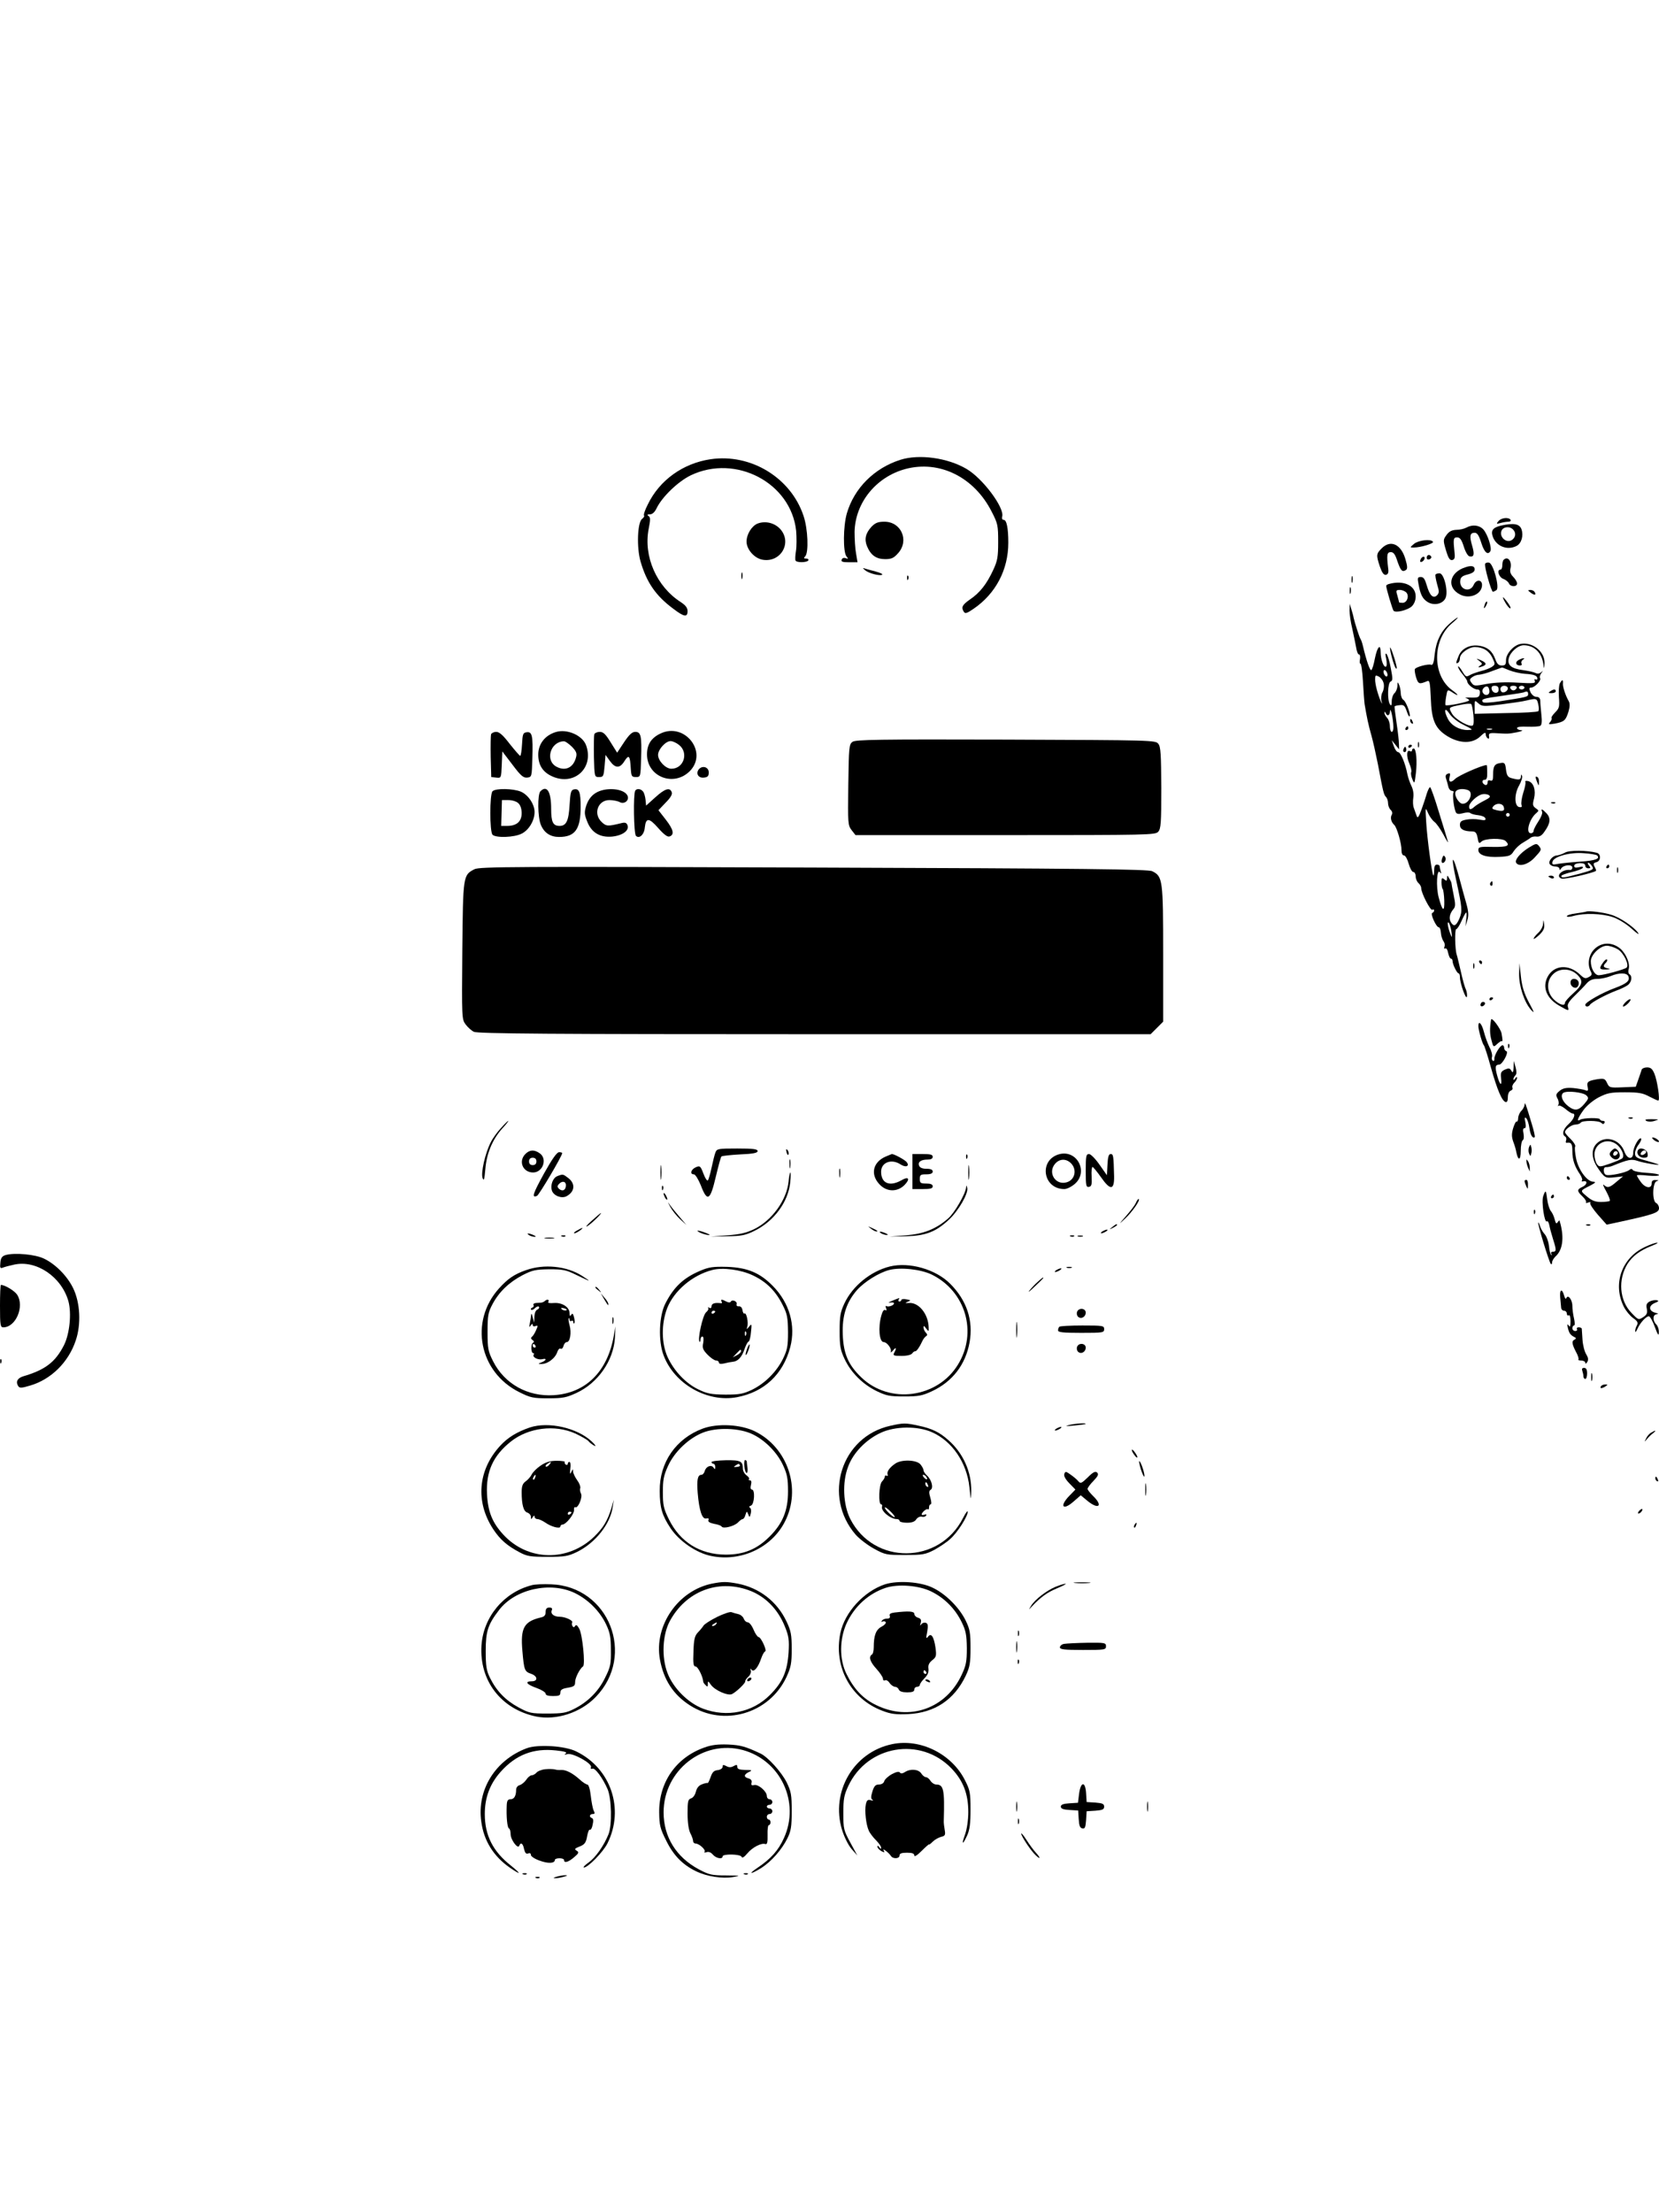 <?xml version="1.0" standalone="no"?>
<!DOCTYPE svg PUBLIC "-//W3C//DTD SVG 20010904//EN"
 "http://www.w3.org/TR/2001/REC-SVG-20010904/DTD/svg10.dtd">
<svg version="1.0" xmlns="http://www.w3.org/2000/svg"
 width="900pt" height="1200pt" viewBox="0 0 900 1200"
 preserveAspectRatio="xMidYMid meet">

<g transform="translate(0,1200) scale(0.1,-0.1)"
fill="#000000" stroke="none">
<path d="M3855 9509 c-149 -22 -277 -113 -341 -246 -15 -29 -24 -56 -20 -60 3
-3 -2 -11 -11 -18 -25 -19 -30 -155 -8 -231 33 -113 82 -185 176 -255 60 -46
79 -49 79 -14 0 18 -11 32 -37 49 -131 84 -203 248 -174 397 10 51 10 63 -1
70 -9 6 -7 9 8 9 13 0 26 12 36 33 30 62 116 145 186 179 244 116 543 -41 571
-301 3 -36 3 -86 -1 -110 -4 -24 -5 -48 -2 -52 7 -12 61 -11 69 1 3 6 -2 10
-11 10 -14 0 -15 3 -6 12 20 20 15 150 -9 220 -69 207 -286 339 -504 307z"/>
<path d="M4885 9506 c-142 -45 -251 -154 -291 -291 -20 -70 -21 -209 -2 -233
11 -13 10 -15 -4 -10 -10 4 -19 1 -22 -8 -4 -11 5 -14 40 -14 l46 0 -8 48 c-5
26 -8 79 -8 118 4 158 117 297 276 340 185 49 373 -44 468 -232 33 -64 35 -74
35 -164 0 -82 -4 -103 -27 -152 -35 -76 -72 -123 -125 -159 -43 -30 -50 -43
-34 -68 7 -11 17 -8 53 17 120 82 188 212 188 358 0 79 -9 124 -25 124 -8 0
-11 8 -8 19 12 48 -106 206 -193 257 -103 61 -258 82 -359 50z"/>
<path d="M8129 9173 c-13 -15 -11 -16 11 -10 14 4 33 7 43 7 10 0 15 5 12 10
-10 16 -51 12 -66 -7z"/>
<path d="M4110 9160 c-32 -13 -60 -58 -60 -98 0 -42 42 -90 86 -98 99 -18 163
92 97 166 -31 34 -81 46 -123 30z"/>
<path d="M4728 9143 c-33 -36 -40 -69 -24 -107 20 -48 50 -69 98 -69 34 0 47
6 70 32 62 69 17 171 -74 171 -35 0 -49 -6 -70 -27z"/>
<path d="M8143 9149 c-45 -11 -57 -27 -44 -62 20 -52 80 -74 129 -48 26 14 38
55 26 90 -11 30 -42 35 -111 20z m65 -21 c19 -19 14 -46 -9 -59 -29 -15 -65
18 -54 50 7 23 43 29 63 9z"/>
<path d="M7955 9138 c-11 -6 -35 -12 -54 -12 -24 -1 -39 -8 -53 -27 -19 -26
-20 -29 -4 -83 13 -44 21 -56 34 -54 13 3 16 12 13 38 -8 77 -7 85 14 85 15 0
24 -12 36 -50 9 -29 22 -51 31 -53 25 -5 28 11 14 59 -15 51 -12 69 14 69 14
0 23 -14 36 -55 16 -51 35 -68 49 -45 10 16 -15 93 -38 118 -22 24 -60 28 -92
10z"/>
<path d="M7671 9050 c-23 -20 -23 -20 -2 -20 38 0 111 22 105 31 -10 17 -78 9
-103 -11z"/>
<path d="M7495 9025 c-29 -29 -30 -36 -9 -99 12 -34 21 -46 33 -44 11 3 15 12
12 33 -9 75 -7 90 14 90 15 0 24 -12 36 -50 18 -51 26 -60 46 -47 9 6 9 20 -3
60 -24 81 -81 106 -129 57z"/>
<path d="M7740 8975 c0 -9 6 -12 15 -9 8 4 12 10 9 15 -8 14 -24 10 -24 -6z"/>
<path d="M7706 8964 c-4 -10 -1 -14 6 -12 15 5 23 28 10 28 -5 0 -13 -7 -16
-16z"/>
<path d="M8157 8963 c-4 -3 -7 -17 -7 -30 0 -12 -4 -23 -10 -23 -22 0 -9 -41
15 -50 14 -5 28 -17 31 -25 8 -19 44 -20 44 0 0 8 -9 24 -21 36 -14 14 -19 28
-15 44 10 40 -14 71 -37 48z"/>
<path d="M8057 8942 c-7 -10 33 -152 42 -152 3 0 12 4 19 9 19 12 -17 145 -40
149 -9 2 -19 -1 -21 -6z"/>
<path d="M7950 8923 c-88 -28 -104 -110 -29 -148 52 -27 119 2 119 52 0 30
-32 31 -45 1 -20 -46 -80 -26 -73 24 2 17 12 25 41 32 26 7 37 15 37 28 0 18
-18 22 -50 11z"/>
<path d="M4694 8906 c21 -17 83 -32 92 -23 4 3 -13 11 -36 17 -23 6 -49 13
-58 16 -14 5 -13 3 2 -10z"/>
<path d="M4022 8875 c0 -16 2 -22 5 -12 2 9 2 23 0 30 -3 6 -5 -1 -5 -18z"/>
<path d="M7788 8884 c-3 -3 1 -26 8 -52 12 -40 12 -48 0 -61 -21 -20 -40 -2
-56 54 -10 34 -17 45 -32 45 -18 0 -19 -5 -13 -36 10 -58 22 -82 49 -99 34
-22 83 -12 98 21 16 34 -8 134 -32 134 -9 0 -19 -2 -22 -6z"/>
<path d="M4921 8864 c0 -11 3 -14 6 -6 3 7 2 16 -1 19 -3 4 -6 -2 -5 -13z"/>
<path d="M7332 8855 c0 -16 2 -22 5 -12 2 9 2 23 0 30 -3 6 -5 -1 -5 -18z"/>
<path d="M7538 8833 c-10 -2 -18 -7 -18 -11 0 -14 34 -128 40 -135 12 -13 76
3 99 24 13 13 21 32 21 54 0 58 -64 89 -142 68z m92 -48 c16 -19 3 -55 -21
-55 -10 0 -19 1 -19 3 0 1 -4 17 -9 35 -9 29 -8 32 13 32 13 0 29 -7 36 -15z"/>
<path d="M7322 8795 c0 -16 2 -22 5 -12 2 9 2 23 0 30 -3 6 -5 -1 -5 -18z"/>
<path d="M8304 8785 c21 -16 32 -13 21 4 -3 6 -14 11 -23 11 -15 -1 -15 -2 2
-15z"/>
<path d="M8167 8730 c9 -16 21 -30 26 -30 5 0 -1 14 -13 30 -12 17 -24 30 -26
30 -3 0 3 -13 13 -30z"/>
<path d="M8056 8725 c-9 -26 -7 -32 5 -12 6 10 9 21 6 23 -2 3 -7 -2 -11 -11z"/>
<path d="M7321 8690 c0 -19 6 -64 15 -100 8 -36 17 -82 21 -102 3 -21 10 -38
15 -38 6 0 8 -11 6 -25 -3 -14 -2 -25 2 -25 5 0 11 -44 14 -97 3 -54 7 -109 9
-123 12 -71 20 -111 37 -170 10 -36 25 -105 35 -155 29 -154 32 -166 44 -178
6 -6 11 -21 11 -33 0 -13 6 -29 14 -37 9 -8 11 -19 6 -27 -9 -15 -3 -40 14
-55 14 -13 40 -102 39 -137 0 -17 5 -28 13 -28 8 0 19 -20 26 -45 7 -25 18
-45 25 -45 7 0 13 -11 13 -24 0 -13 7 -29 15 -36 8 -7 15 -19 15 -28 0 -26 50
-123 60 -117 6 4 10 2 10 -4 0 -5 -4 -11 -10 -13 -12 -4 21 -77 35 -78 6 0 11
-14 12 -31 1 -17 8 -37 14 -45 6 -8 9 -21 5 -29 -3 -9 -2 -13 4 -10 6 4 13 -7
16 -24 4 -17 10 -31 15 -31 5 0 9 -6 9 -13 0 -18 24 -67 33 -67 4 0 7 -9 7
-21 0 -33 34 -127 38 -105 2 10 -1 28 -6 40 -6 11 -18 55 -27 96 -10 41 -19
82 -22 90 -10 27 -12 140 -3 140 5 0 18 20 29 45 11 25 22 45 25 45 3 0 3 -17
0 -37 l-4 -38 10 33 c8 24 7 46 -5 90 -9 31 -25 89 -35 127 -40 151 -53 147
-19 -6 31 -143 33 -161 16 -202 -18 -41 -31 -46 -47 -18 -11 21 -5 47 16 71
10 12 10 27 0 75 -7 33 -12 62 -12 65 0 3 -5 14 -12 25 -11 19 -11 19 -12 1 0
-15 -3 -16 -15 -6 -13 11 -15 8 -15 -17 0 -16 3 -33 7 -36 3 -4 7 -32 8 -62 2
-66 -10 -59 -30 16 -16 59 -10 162 7 137 7 -9 8 -8 4 5 -3 10 -6 23 -6 28 0 5
-7 9 -15 9 -10 0 -15 -10 -15 -32 0 -17 -2 -29 -4 -27 -8 8 -34 202 -39 289
-5 82 -5 84 10 50 8 -19 24 -40 34 -48 11 -7 33 -39 50 -70 16 -31 27 -48 24
-38 -3 10 -24 81 -48 157 -23 77 -45 139 -49 139 -4 0 -11 -15 -17 -32 -5 -18
-18 -58 -29 -88 -16 -44 -22 -51 -27 -35 -4 11 -11 30 -15 42 -5 12 -6 37 -3
56 3 21 -1 45 -10 63 -8 16 -18 45 -22 64 -11 59 -37 120 -50 120 -7 0 -18 15
-24 33 l-11 32 20 -25 20 -25 -1 30 c0 17 -6 68 -13 115 -7 47 -12 87 -10 89
2 2 15 5 28 6 21 3 27 -3 37 -32 6 -19 13 -32 16 -29 8 8 -19 80 -33 89 -8 4
-14 20 -15 35 0 15 -4 36 -9 47 -8 18 -9 17 -9 -6 -1 -15 -8 -32 -16 -39 -8
-7 -15 -27 -15 -44 0 -24 -3 -27 -10 -16 -15 24 -12 117 4 123 12 5 12 16 1
72 -6 36 -17 71 -23 77 -7 7 -8 0 -2 -26 4 -20 4 -39 -1 -42 -12 -7 -29 39
-29 77 0 50 -18 32 -31 -31 -6 -33 -15 -63 -20 -65 -7 -5 -27 53 -45 130 -4
17 -10 35 -14 40 -6 10 -30 84 -37 115 -1 8 -7 29 -12 45 l-9 30 -1 -35z m204
-358 c-8 -9 -25 20 -18 31 3 5 10 2 15 -7 6 -10 7 -20 3 -24z m-19 -38 c4 -14
1 -36 -6 -49 -7 -12 -9 -33 -6 -46 5 -20 5 -21 -3 -4 -17 40 -31 92 -31 119 0
24 2 25 20 16 11 -6 23 -22 26 -36z m53 -236 c1 -16 -3 -28 -9 -28 -5 0 -10
14 -10 31 0 17 -7 37 -15 45 -8 9 -15 21 -14 27 0 9 2 8 6 0 8 -21 23 -15 24
10 2 27 18 -47 18 -85z m315 -1113 c4 -27 3 -33 -2 -20 -16 35 -24 81 -13 70
5 -5 12 -28 15 -50z"/>
<path d="M7865 8618 c-48 -42 -74 -95 -82 -168 -4 -44 -10 -60 -19 -56 -15 6
-81 -11 -88 -23 -3 -4 0 -24 6 -45 12 -37 17 -39 60 -21 14 6 16 -5 20 -92 4
-120 23 -165 91 -207 66 -40 135 -41 177 -1 23 22 30 25 30 12 0 -8 5 -19 11
-22 6 -4 9 0 7 11 -3 16 3 19 37 17 66 -4 68 -4 115 5 25 5 35 10 23 11 -13 0
-23 6 -23 12 0 6 22 9 58 7 31 -1 62 1 68 5 8 4 10 25 6 59 -3 29 -6 63 -6 76
-1 15 -7 22 -21 22 -12 0 -25 11 -32 25 -9 20 -8 25 3 25 19 0 56 38 49 51 -4
5 -1 18 6 27 11 14 11 15 -1 5 -8 -7 -19 -9 -29 -4 -9 5 -40 12 -69 16 -63 8
-86 27 -77 64 8 34 50 71 81 71 57 0 99 -41 107 -105 3 -26 4 -25 6 8 2 65
-70 119 -135 103 -37 -10 -74 -54 -74 -87 0 -24 -4 -29 -23 -29 -17 0 -26 9
-35 34 -16 44 -42 66 -86 73 -50 8 -95 -13 -112 -53 -17 -40 -17 -47 -4 -39 6
3 10 15 10 25 0 25 47 60 81 60 44 0 77 -20 95 -58 16 -34 16 -36 -2 -49 -10
-7 -37 -18 -59 -23 -22 -6 -48 -15 -57 -20 -25 -14 -26 -14 -48 23 -11 17 -20
27 -20 20 0 -6 11 -25 25 -41 14 -17 25 -34 25 -39 0 -15 35 -43 54 -43 12 0
16 -7 14 -22 -3 -20 -9 -23 -48 -22 -25 1 -37 -1 -27 -3 9 -2 17 -8 17 -12 0
-8 -121 -33 -128 -26 -2 2 -1 22 3 45 7 40 7 41 31 26 40 -27 41 -18 2 10
-109 78 -109 274 0 364 20 17 33 30 30 30 -4 0 -23 -14 -43 -32z m323 -254
c20 -8 58 -17 84 -19 50 -3 68 -10 68 -26 0 -6 -4 -7 -10 -4 -6 3 -7 -1 -4 -9
5 -13 -7 -14 -94 -9 -64 4 -123 1 -167 -7 -64 -12 -69 -12 -82 6 -12 16 -11
20 4 31 9 7 26 13 37 13 12 1 44 9 71 20 28 10 51 19 53 19 1 1 19 -6 40 -15z
m-108 -115 c0 -23 -28 -26 -37 -3 -6 16 15 37 29 28 4 -3 8 -14 8 -25z m50 10
c0 -25 -33 -22 -38 4 -2 12 3 17 17 17 15 0 21 -6 21 -21z m50 7 c0 -15 -24
-28 -34 -19 -13 14 -5 33 14 33 11 0 20 -6 20 -14z m48 2 c-3 -7 -11 -13 -18
-13 -7 0 -15 6 -17 13 -3 7 4 12 17 12 13 0 20 -5 18 -12z m42 2 c0 -5 -7 -10
-15 -10 -8 0 -15 5 -15 10 0 6 7 10 15 10 8 0 15 -4 15 -10z m20 -35 c0 -15
-4 -16 -153 -39 -53 -8 -90 -10 -93 -4 -10 16 1 19 108 34 57 8 108 16 113 18
19 8 25 6 25 -9z m55 -56 c4 -17 4 -33 0 -37 -4 -4 -83 -9 -176 -10 l-169 -4
0 38 c0 37 0 37 20 19 19 -17 28 -18 123 -6 56 7 118 16 137 21 55 13 58 12
65 -21z m-352 -56 c3 -29 2 -55 -3 -58 -18 -11 -95 32 -113 64 -20 35 -21 34
53 49 25 5 48 6 51 3 4 -3 9 -29 12 -58z m-53 -55 c53 -27 54 -27 22 -28 -45
0 -88 24 -107 60 -24 46 -18 68 8 29 13 -20 44 -45 77 -61z m153 -25 c-7 -2
-19 -2 -25 0 -7 3 -2 5 12 5 14 0 19 -2 13 -5z"/>
<path d="M7541 8487 c-2 -17 22 -102 31 -112 6 -6 7 1 2 20 -9 39 -32 102 -33
92z"/>
<path d="M8025 8415 c17 -14 18 -17 5 -25 -17 -11 -9 -13 14 -4 23 9 20 19
-11 33 -26 11 -27 10 -8 -4z"/>
<path d="M8237 8419 c-19 -11 -14 -29 9 -29 9 0 12 5 8 11 -3 6 0 15 7 20 20
12 -2 11 -24 -2z"/>
<path d="M8462 8293 c-5 -10 -7 -44 -5 -75 4 -51 2 -60 -20 -82 -14 -14 -22
-27 -20 -30 3 -3 0 -13 -7 -22 -12 -14 -10 -15 26 -9 50 10 58 17 73 65 8 27
8 45 1 57 -18 32 -33 78 -31 96 1 9 0 17 -3 17 -3 0 -9 -8 -14 -17z"/>
<path d="M8410 8250 c-12 -8 -11 -10 8 -10 12 0 22 5 22 10 0 13 -11 13 -30 0z"/>
<path d="M7650 8091 c0 -6 4 -13 10 -16 6 -3 7 1 4 9 -7 18 -14 21 -14 7z"/>
<path d="M7625 8050 c-3 -5 -1 -10 4 -10 6 0 11 5 11 10 0 6 -2 10 -4 10 -3 0
-8 -4 -11 -10z"/>
<path d="M3015 8029 c-59 -18 -95 -65 -95 -122 0 -58 25 -96 77 -119 118 -52
226 46 183 168 -19 55 -104 92 -165 73z m87 -79 c24 -25 29 -36 23 -58 -14
-56 -58 -77 -106 -51 -63 33 -34 135 39 138 8 1 27 -13 44 -29z"/>
<path d="M3585 8022 c-52 -24 -75 -60 -75 -114 0 -123 147 -179 234 -89 97
102 -29 263 -159 203z m99 -63 c53 -42 26 -129 -42 -129 -31 0 -72 43 -72 75
0 30 41 75 68 75 11 0 31 -9 46 -21z"/>
<path d="M2664 8017 c-2 -7 -3 -62 -2 -123 l3 -109 27 -3 c27 -3 27 -3 30 69
l3 73 55 -72 c45 -60 59 -72 80 -70 25 3 25 5 28 103 4 125 -1 147 -31 143
-20 -3 -22 -10 -25 -65 -2 -35 -6 -63 -10 -63 -4 1 -29 30 -57 65 -36 47 -56
65 -73 65 -12 0 -25 -6 -28 -13z"/>
<path d="M3224 8017 c-2 -7 -3 -62 -2 -123 3 -109 3 -109 28 -109 23 0 25 4
30 60 l5 60 23 -32 c30 -42 55 -42 80 -1 24 37 30 30 34 -42 3 -41 5 -45 28
-45 25 0 25 1 28 100 4 124 -1 145 -32 145 -17 0 -33 -15 -61 -57 l-37 -56
-35 56 c-27 44 -40 57 -59 57 -14 0 -27 -6 -30 -13z"/>
<path d="M4625 7976 c-19 -13 -20 -29 -23 -233 -3 -210 -2 -220 18 -246 l21
-27 813 0 c775 0 814 1 829 18 15 16 17 48 17 238 -1 180 -3 223 -16 239 -15
20 -28 20 -827 23 -693 2 -816 0 -832 -12z"/>
<path d="M7692 7960 c0 -14 2 -19 5 -12 2 6 2 18 0 25 -3 6 -5 1 -5 -13z"/>
<path d="M7640 7949 c0 -5 5 -7 10 -4 6 3 10 8 10 11 0 2 -4 4 -10 4 -5 0 -10
-5 -10 -11z"/>
<path d="M7616 7941 c-4 -7 -5 -15 -2 -18 9 -9 19 4 14 18 -4 11 -6 11 -12 0z"/>
<path d="M7660 7929 c0 -5 -5 -7 -10 -4 -19 12 -22 -26 -5 -65 9 -21 14 -43
11 -48 -3 -6 -1 -23 6 -39 11 -27 12 -26 19 32 8 65 2 135 -12 135 -5 0 -9 -5
-9 -11z"/>
<path d="M8140 7861 c-32 -4 -40 -17 -40 -63 0 -29 -3 -36 -15 -32 -10 4 -15
0 -15 -11 0 -9 -5 -15 -12 -13 -18 6 -22 28 -4 28 11 0 15 11 14 40 0 22 -1
40 -3 40 -24 0 -154 -57 -172 -76 -22 -22 -36 -17 -29 11 5 20 3 23 -10 18
-11 -4 -14 -12 -9 -27 4 -11 9 -31 12 -43 3 -13 12 -23 20 -23 8 0 11 -5 8
-10 -7 -11 3 -91 14 -108 5 -8 17 -9 38 -3 17 5 35 5 39 1 5 -5 24 -10 43 -12
19 -2 37 -9 39 -17 4 -11 -3 -12 -32 -7 -20 4 -52 4 -71 0 -28 -5 -35 -11 -35
-29 0 -23 22 -35 67 -35 17 0 24 -8 29 -35 5 -30 8 -33 21 -20 18 18 114 20
131 3 26 -26 11 -33 -68 -32 -73 2 -80 0 -80 -17 0 -27 43 -41 115 -37 53 3
62 6 77 31 10 15 32 36 50 46 18 11 38 23 43 28 6 4 20 7 31 5 15 -2 29 6 42
26 33 45 36 74 12 100 -24 25 -32 28 -24 8 3 -7 -6 -30 -20 -51 -14 -21 -26
-44 -26 -51 0 -8 -7 -14 -15 -14 -30 0 -9 78 30 110 14 12 14 14 -4 26 -16 12
-18 19 -9 52 11 46 -2 87 -31 95 -12 3 -19 1 -16 -4 3 -4 -2 -31 -11 -58 -9
-28 -13 -58 -10 -67 4 -11 1 -14 -12 -12 -27 5 -28 70 -1 117 12 21 19 45 16
52 -4 10 -6 9 -6 -3 -1 -19 -10 -20 -51 -9 -20 5 -26 15 -30 46 -4 36 -8 40
-30 36z m-176 -147 c32 -12 7 -74 -29 -74 -20 0 -47 44 -39 64 6 16 39 21 68
10z m90 -56 c-20 -10 -45 -25 -54 -33 -21 -19 -30 -19 -30 0 0 21 46 63 73 67
12 2 28 0 35 -6 10 -7 4 -14 -24 -28z m103 -33 c8 -23 -1 -28 -37 -20 -25 6
-29 9 -19 21 15 19 48 18 56 -1z m33 -45 c0 -5 -4 -10 -10 -10 -5 0 -10 5 -10
10 0 6 5 10 10 10 6 0 10 -4 10 -10z"/>
<path d="M3791 7827 c-18 -23 -2 -49 28 -45 20 2 26 8 26 28 0 29 -34 40 -54
17z"/>
<path d="M8331 7783 c0 -4 4 -17 9 -28 8 -19 9 -19 9 2 1 12 -3 25 -9 28 -5 3
-10 3 -9 -2z"/>
<path d="M2672 7708 c-16 -16 -16 -220 0 -236 18 -18 118 -15 158 6 39 19 70
71 70 117 0 43 -35 94 -75 111 -42 17 -136 19 -153 2z m140 -65 c11 -10 18
-30 18 -54 0 -45 -27 -69 -78 -69 l-33 0 2 70 2 70 35 0 c20 0 44 -7 54 -17z"/>
<path d="M2932 7708 c-17 -17 -15 -141 2 -182 18 -44 52 -66 99 -66 87 0 117
42 117 164 0 79 -8 100 -36 94 -16 -3 -20 -15 -24 -84 -5 -87 -18 -114 -54
-114 -36 0 -46 20 -46 93 0 93 -23 130 -58 95z"/>
<path d="M3229 7697 c-23 -15 -38 -37 -48 -65 -12 -38 -11 -49 4 -87 23 -61
69 -89 136 -83 57 6 94 33 83 62 -5 13 -13 16 -33 11 -73 -18 -82 -18 -107 6
-47 44 -21 119 42 119 20 0 45 -5 56 -11 24 -13 52 8 43 33 -16 42 -122 51
-176 15z"/>
<path d="M3446 7711 c-11 -18 -8 -233 4 -245 18 -18 45 7 48 45 6 55 23 54 73
-3 32 -36 51 -50 62 -45 27 10 20 38 -22 92 l-39 50 39 41 c27 27 38 46 33 57
-10 28 -37 19 -89 -28 l-50 -45 -3 32 c-2 18 -8 39 -14 45 -12 15 -34 17 -42
4z"/>
<path d="M8418 7643 c7 -3 16 -2 19 1 4 3 -2 6 -13 5 -11 0 -14 -3 -6 -6z"/>
<path d="M8292 7401 c-47 -30 -76 -66 -67 -81 15 -24 65 -10 100 28 39 42 39
43 23 64 -12 14 -17 13 -56 -11z"/>
<path d="M8490 7375 c-14 -8 -33 -14 -42 -15 -23 0 -48 -28 -42 -45 4 -8 17
-15 30 -15 13 0 24 -6 24 -12 0 -9 3 -9 9 1 13 20 61 24 61 5 0 -8 -6 -14 -12
-13 -44 5 -83 -35 -46 -47 16 -5 170 30 186 42 2 1 -1 11 -7 22 -9 16 -7 21 9
25 25 6 27 44 3 51 -53 14 -149 15 -173 1z m174 -15 c19 -18 -8 -28 -91 -34
-49 -3 -103 -9 -121 -12 -29 -6 -33 -4 -30 11 5 28 93 53 168 47 36 -2 69 -8
74 -12z m-64 -56 c0 -8 7 -14 16 -14 14 0 14 3 4 15 -7 8 -8 15 -4 15 5 0 14
-8 21 -19 11 -17 5 -20 -66 -40 -86 -23 -101 -25 -101 -13 0 5 25 14 55 21 30
7 58 17 61 23 5 7 -2 9 -20 4 -18 -4 -26 -3 -26 7 0 9 12 14 30 15 20 0 30 -4
30 -14z"/>
<path d="M7825 7348 c-10 -24 -2 -38 12 -23 6 7 8 18 3 26 -7 11 -10 10 -15
-3z"/>
<path d="M8715 7300 c-3 -5 -1 -10 4 -10 6 0 11 5 11 10 0 6 -2 10 -4 10 -3 0
-8 -4 -11 -10z"/>
<path d="M2574 7285 c-62 -32 -62 -33 -66 -442 -3 -364 -3 -372 18 -400 11
-15 32 -34 45 -40 19 -10 420 -13 1847 -13 l1824 0 34 34 34 34 0 367 c0 402
-2 421 -59 449 -21 11 -359 15 -1836 20 -1629 6 -1813 5 -1841 -9z"/>
<path d="M8772 7280 c0 -14 2 -19 5 -12 2 6 2 18 0 25 -3 6 -5 1 -5 -13z"/>
<path d="M8400 7246 c0 -2 7 -6 15 -10 8 -3 15 -1 15 4 0 6 -7 10 -15 10 -8 0
-15 -2 -15 -4z"/>
<path d="M8085 7211 c-3 -5 -2 -12 3 -15 5 -3 9 1 9 9 0 17 -3 19 -12 6z"/>
<path d="M8605 7055 c-5 -2 -31 -6 -57 -10 -27 -3 -48 -10 -48 -15 0 -5 17 -4
38 2 57 16 151 13 209 -6 31 -10 74 -36 105 -64 31 -28 44 -36 33 -20 -25 33
-99 83 -145 96 -41 13 -121 23 -135 17z"/>
<path d="M8371 6989 c0 -14 -12 -36 -26 -49 -14 -13 -25 -27 -25 -32 0 -4 14
5 31 21 23 23 29 36 26 58 -4 27 -4 27 -6 2z"/>
<path d="M8649 6851 c-31 -31 -39 -83 -19 -121 8 -15 6 -21 -11 -30 -18 -10
-25 -8 -48 14 -61 58 -142 52 -176 -14 -29 -57 -4 -117 65 -156 50 -29 53 -29
46 -6 -5 13 6 31 36 60 24 23 53 53 65 67 16 18 32 25 58 25 20 0 52 7 72 15
47 20 89 19 97 -1 9 -24 -8 -39 -72 -63 -69 -25 -162 -78 -162 -91 0 -13 17
-13 25 -1 8 14 87 56 142 77 26 9 56 24 66 32 19 17 23 47 7 57 -6 4 -8 15 -5
26 10 30 -13 86 -46 114 -44 36 -101 35 -140 -4z m127 0 c33 -20 64 -86 48
-100 -12 -10 -125 -41 -151 -41 -22 0 -43 37 -43 76 0 35 51 84 87 84 15 0 42
-9 59 -19z m-222 -136 c37 -34 33 -57 -19 -103 -25 -22 -45 -45 -45 -51 0 -21
-31 -11 -61 18 -39 39 -41 100 -4 136 33 34 92 34 129 0z"/>
<path d="M8696 6778 c-23 -32 -20 -38 17 -37 23 1 26 3 10 6 -26 5 -29 13 -11
31 6 6 9 14 6 17 -3 4 -13 -4 -22 -17z"/>
<path d="M8520 6670 c0 -24 29 -38 40 -20 12 19 1 40 -21 40 -12 0 -19 -7 -19
-20z"/>
<path d="M8025 6780 c3 -5 8 -10 11 -10 2 0 4 5 4 10 0 6 -5 10 -11 10 -5 0
-7 -4 -4 -10z"/>
<path d="M7992 6760 c0 -14 2 -19 5 -12 2 6 2 18 0 25 -3 6 -5 1 -5 -13z"/>
<path d="M8241 6718 c-1 -66 28 -155 65 -196 20 -22 18 -15 -11 39 -26 49 -38
86 -44 140 l-8 74 -2 -57z"/>
<path d="M8080 6579 c0 -5 5 -7 10 -4 6 3 10 8 10 11 0 2 -4 4 -10 4 -5 0 -10
-5 -10 -11z"/>
<path d="M8815 6560 c-10 -11 -14 -20 -8 -20 5 0 18 9 28 20 10 11 14 20 8 20
-5 0 -18 -9 -28 -20z"/>
<path d="M8035 6559 c-10 -15 3 -25 16 -12 7 7 7 13 1 17 -6 3 -14 1 -17 -5z"/>
<path d="M8089 6469 c-8 -49 -7 -79 2 -111 10 -39 11 -40 31 -21 11 10 22 17
24 16 7 -5 6 6 0 41 -5 26 -54 92 -57 75z"/>
<path d="M8020 6434 c0 -21 22 -97 30 -104 3 -3 21 -57 38 -120 35 -124 60
-182 80 -188 8 -2 12 7 12 26 0 18 6 32 16 36 8 3 12 10 9 16 -3 6 1 17 9 26
9 8 16 21 16 27 0 7 -4 6 -10 -3 -5 -8 -10 -10 -10 -4 0 5 5 15 11 21 7 7 7
21 1 44 l-10 34 -1 -35 c-1 -28 -4 -32 -12 -18 -8 14 -14 15 -35 6 -21 -10
-24 -17 -21 -45 7 -49 -7 -40 -21 13 -13 47 -10 59 11 59 17 0 54 68 39 73 -7
2 -12 10 -12 18 0 8 -4 14 -9 14 -13 0 -45 -53 -44 -73 1 -9 -3 -15 -8 -11 -6
3 -8 13 -5 21 3 8 -2 31 -13 51 -10 20 -24 58 -31 85 -12 46 -30 64 -30 31z"/>
<path d="M8181 6324 c0 -11 3 -14 6 -6 3 7 2 16 -1 19 -3 4 -6 -2 -5 -13z"/>
<path d="M8906 6198 c-2 -7 -10 -31 -18 -53 l-14 -40 -72 -3 c-69 -3 -72 -2
-84 24 -11 23 -16 25 -52 20 -52 -9 -59 -14 -53 -43 4 -19 1 -23 -12 -17 -9 4
-39 9 -66 12 -39 3 -56 -1 -74 -15 -20 -17 -22 -22 -12 -41 7 -12 9 -28 5 -35
-4 -6 -4 -9 1 -5 4 4 21 -4 37 -17 16 -14 34 -25 39 -25 19 0 8 -31 -21 -57
-30 -27 -39 -56 -19 -68 6 -4 8 -13 5 -21 -3 -8 -2 -13 2 -13 26 4 32 -4 32
-46 0 -46 12 -82 42 -126 9 -14 14 -29 10 -33 -4 -4 -1 -6 7 -4 25 6 22 -18
-4 -30 -31 -14 -31 -23 0 -52 13 -12 22 -27 19 -31 -3 -5 3 -6 12 -2 10 4 15
2 11 -3 -3 -6 16 -34 42 -64 l47 -53 75 16 c179 39 209 49 209 73 0 12 -7 24
-15 28 -23 9 -21 113 3 119 13 4 11 5 -5 6 -17 1 -23 -5 -23 -19 0 -30 -35
-25 -59 9 -12 16 -21 32 -21 35 0 3 27 3 60 -1 33 -3 60 -2 60 3 0 5 -30 10
-67 12 -37 2 -71 9 -75 15 -5 8 -10 8 -20 0 -17 -14 -107 -33 -125 -26 -17 6
-17 45 0 42 6 -1 23 2 37 8 82 33 100 37 133 26 30 -11 134 -28 112 -19 -5 3
-36 12 -67 21 -50 13 -58 19 -58 39 0 13 9 35 20 48 10 14 16 28 13 32 -11 10
-43 -47 -43 -76 0 -42 -33 -37 -48 6 -24 65 -101 89 -148 45 -33 -31 -32 -81
3 -133 38 -56 42 -58 93 -52 l45 5 -35 -29 c-38 -33 -49 -36 -70 -17 -7 6 -1
-9 13 -34 14 -26 23 -49 20 -53 -3 -3 -25 -6 -48 -6 -30 0 -49 7 -75 29 -39
33 -40 31 15 59 31 16 35 21 18 22 -33 0 -81 65 -93 127 -6 29 -8 58 -5 63 4
6 -7 24 -24 41 -17 16 -31 33 -31 38 0 15 36 41 58 41 11 0 24 5 27 10 8 13
98 13 112 -1 8 -8 13 -8 17 0 4 6 0 11 -8 11 -9 0 -16 4 -16 8 0 10 -91 9
-108 -2 -21 -13 -13 9 18 52 17 24 52 53 82 69 47 24 64 28 143 28 74 0 97 -4
132 -23 23 -12 45 -22 49 -22 11 0 -5 108 -21 146 -11 26 -20 34 -40 34 -14 0
-27 -6 -29 -12z m-300 -140 c14 -13 12 -19 -11 -46 -31 -37 -52 -40 -88 -12
-32 25 -44 59 -26 72 20 13 108 3 125 -14z m162 -264 c28 -20 47 -63 33 -77
-5 -5 -36 -18 -67 -29 -55 -19 -59 -19 -71 -2 -7 10 -13 33 -13 51 0 61 67 93
118 57z"/>
<path d="M8740 5755 c-10 -12 -10 -18 0 -30 16 -19 39 -19 46 0 6 15 -11 45
-26 45 -4 0 -13 -7 -20 -15z m31 -18 c-13 -13 -26 -3 -16 12 3 6 11 8 17 5 6
-4 6 -10 -1 -17z"/>
<path d="M8271 6008 c-1 -9 -8 -24 -17 -33 -9 -8 -17 -26 -18 -39 0 -13 -4
-22 -8 -20 -4 3 -12 -13 -19 -35 -9 -30 -9 -47 0 -73 7 -18 15 -44 17 -58 10
-49 24 -45 24 7 0 29 5 55 11 58 6 4 7 19 4 36 -4 19 -3 29 5 29 8 0 9 11 5
33 -6 24 -4 29 5 21 6 -6 14 -30 17 -53 5 -38 18 -59 29 -49 2 3 -5 36 -17 74
-32 107 -37 121 -38 102z"/>
<path d="M8838 5933 c7 -3 16 -2 19 1 4 3 -2 6 -13 5 -11 0 -14 -3 -6 -6z"/>
<path d="M8931 5920 c9 -5 28 -6 45 0 27 8 26 8 -16 9 -32 0 -40 -2 -29 -9z"/>
<path d="M2717 5880 c-20 -21 -45 -56 -55 -77 -30 -58 -54 -165 -44 -193 7
-19 10 -8 15 49 7 85 39 161 92 220 21 22 35 41 32 41 -2 0 -21 -18 -40 -40z"/>
<path d="M8974 5815 c11 -8 22 -12 25 -9 6 6 -19 24 -34 24 -5 -1 -1 -7 9 -15z"/>
<path d="M8295 5778 c-4 -10 -4 -26 0 -35 8 -17 8 -17 12 0 3 9 3 25 0 35 -4
16 -4 16 -12 0z"/>
<path d="M3881 5748 c-5 -13 -14 -50 -21 -83 -7 -33 -16 -64 -20 -68 -4 -4
-15 12 -24 37 -16 42 -19 44 -42 34 -26 -12 -33 -38 -10 -38 8 0 24 -26 38
-60 35 -92 51 -83 81 46 14 58 27 108 31 111 3 3 48 8 101 11 71 3 95 8 95 18
0 11 -24 14 -110 14 -105 0 -111 -1 -119 -22z"/>
<path d="M4267 5749 c4 -13 8 -18 11 -10 2 7 -1 18 -6 23 -8 8 -9 4 -5 -13z"/>
<path d="M8886 5761 c-11 -18 6 -41 31 -41 20 0 24 4 21 23 -3 23 -41 37 -52
18z m44 -10 c0 -5 -7 -11 -15 -15 -15 -5 -20 5 -8 17 9 10 23 9 23 -2z"/>
<path d="M2850 5740 c-39 -39 -14 -100 42 -100 53 0 79 74 36 104 -30 21 -54
20 -78 -4z m60 -40 c0 -13 -7 -20 -20 -20 -13 0 -20 7 -20 20 0 13 7 20 20 20
13 0 20 -7 20 -20z"/>
<path d="M2951 5634 c-61 -111 -68 -133 -38 -121 11 4 137 217 137 232 0 3 -8
5 -17 5 -12 0 -38 -37 -82 -116z"/>
<path d="M5746 5739 c-112 -31 -89 -189 28 -189 14 0 40 13 58 29 74 66 10
186 -86 160z m64 -49 c35 -35 21 -93 -26 -104 -58 -15 -100 51 -62 99 24 30
61 32 88 5z"/>
<path d="M4804 5726 c-68 -30 -83 -95 -35 -148 39 -44 98 -46 138 -6 33 34 22
49 -18 25 -63 -35 -109 -16 -109 47 0 51 56 72 105 40 29 -19 52 -10 33 13
-11 13 -69 44 -80 43 -2 -1 -17 -7 -34 -14z"/>
<path d="M4950 5645 l0 -95 55 0 c42 0 55 3 55 15 0 10 -11 15 -35 15 -31 0
-35 3 -35 25 0 22 4 25 35 25 24 0 35 5 35 15 0 10 -10 15 -34 15 -22 0 -36 6
-40 17 -8 20 10 33 47 33 17 0 27 5 27 15 0 12 -13 15 -55 15 l-55 0 0 -95z"/>
<path d="M5241 5724 c0 -11 3 -14 6 -6 3 7 2 16 -1 19 -3 4 -6 -2 -5 -13z"/>
<path d="M5890 5649 c0 -81 2 -90 18 -87 14 3 16 13 14 56 -2 29 1 52 5 52 4
-1 25 -26 46 -56 50 -72 72 -71 71 4 -3 115 -4 122 -19 122 -10 0 -15 -15 -17
-57 l-3 -58 -40 57 c-23 33 -48 58 -57 58 -16 0 -18 -11 -18 -91z"/>
<path d="M4283 5685 c0 -22 2 -30 4 -17 2 12 2 30 0 40 -3 9 -5 -1 -4 -23z"/>
<path d="M8281 5700 c0 -8 4 -24 9 -35 l9 -20 0 20 c0 11 -4 27 -9 35 -9 13
-10 13 -9 0z"/>
<path d="M3583 5640 c0 -36 2 -50 4 -32 2 17 2 47 0 65 -2 17 -4 3 -4 -33z"/>
<path d="M5253 5640 c0 -36 2 -50 4 -32 2 17 2 47 0 65 -2 17 -4 3 -4 -33z"/>
<path d="M4553 5635 c0 -22 2 -30 4 -17 2 12 2 30 0 40 -3 9 -5 -1 -4 -23z"/>
<path d="M4278 5591 c-10 -100 -89 -210 -186 -258 -44 -21 -78 -29 -147 -34
l-90 -7 90 2 c76 1 99 5 147 29 107 52 184 157 195 263 3 30 3 54 1 54 -3 0
-8 -22 -10 -49z"/>
<path d="M3023 5620 c-24 -10 -38 -48 -29 -78 9 -28 52 -45 79 -31 45 24 50
67 11 98 -30 23 -30 23 -61 11z m47 -49 c0 -26 -17 -36 -36 -21 -11 10 -12 16
-3 26 17 20 39 17 39 -5z"/>
<path d="M8500 5610 c0 -5 5 -10 11 -10 5 0 7 5 4 10 -3 6 -8 10 -11 10 -2 0
-4 -4 -4 -10z"/>
<path d="M8271 5593 c0 -5 4 -17 9 -28 8 -18 9 -17 9 8 1 15 -3 27 -9 27 -5 0
-10 -3 -9 -7z"/>
<path d="M3591 5554 c0 -11 3 -14 6 -6 3 7 2 16 -1 19 -3 4 -6 -2 -5 -13z"/>
<path d="M5241 5559 c-2 -33 -63 -139 -97 -168 -65 -57 -131 -84 -229 -92
l-90 -7 90 2 c109 3 162 24 234 91 52 49 106 143 98 172 -4 15 -5 15 -6 2z"/>
<path d="M8372 5512 c-11 -31 7 -150 20 -137 4 4 10 -6 13 -21 3 -16 12 -50
20 -75 19 -59 19 -69 -1 -69 -9 0 -12 -5 -8 -12 4 -7 3 -10 -1 -5 -5 4 -10 26
-12 50 -3 23 -13 51 -23 62 -10 11 -21 30 -25 43 -4 13 -8 22 -10 20 -5 -5 59
-215 68 -224 4 -4 7 -1 7 8 0 8 8 22 18 32 39 34 48 99 27 179 -2 4 -3 10 -4
15 -1 4 -5 0 -10 -7 -8 -12 -11 -8 -17 15 -4 16 -13 36 -21 45 -7 9 -16 36
-19 60 -7 55 -9 57 -22 21z"/>
<path d="M3600 5525 c0 -5 5 -17 10 -25 5 -8 10 -10 10 -5 0 6 -5 17 -10 25
-5 8 -10 11 -10 5z"/>
<path d="M8415 5510 c-3 -5 -1 -10 4 -10 6 0 11 5 11 10 0 6 -2 10 -4 10 -3 0
-8 -4 -11 -10z"/>
<path d="M6162 5475 c-6 -14 -31 -46 -54 -72 -41 -47 -41 -47 -4 -13 38 36 82
98 74 106 -3 2 -10 -7 -16 -21z"/>
<path d="M3637 5452 c10 -18 33 -47 52 -65 l35 -32 -34 40 c-19 22 -43 51 -53
65 -17 24 -17 24 0 -8z"/>
<path d="M8321 5424 c0 -11 3 -14 6 -6 3 7 2 16 -1 19 -3 4 -6 -2 -5 -13z"/>
<path d="M3210 5378 c-25 -22 -36 -36 -25 -30 19 10 84 72 74 72 -2 -1 -24
-19 -49 -42z"/>
<path d="M6034 5344 c-18 -14 -18 -15 4 -4 12 6 22 13 22 15 0 8 -5 6 -26 -11z"/>
<path d="M8608 5353 c7 -3 16 -2 19 1 4 3 -2 6 -13 5 -11 0 -14 -3 -6 -6z"/>
<path d="M4724 5336 c11 -9 24 -16 30 -16 12 0 7 5 -24 19 -24 11 -24 11 -6
-3z"/>
<path d="M3130 5325 c-14 -8 -20 -14 -14 -15 5 0 19 7 30 15 24 18 16 19 -16
0z"/>
<path d="M3785 5321 c6 -5 24 -13 40 -17 39 -9 30 0 -15 15 -19 6 -30 7 -25 2z"/>
<path d="M5980 5320 c-8 -5 -10 -10 -5 -10 6 0 17 5 25 10 8 5 11 10 5 10 -5
0 -17 -5 -25 -10z"/>
<path d="M4780 5310 c8 -5 22 -9 30 -9 10 0 8 3 -5 9 -27 12 -43 12 -25 0z"/>
<path d="M2870 5300 c8 -5 22 -9 30 -9 10 0 8 3 -5 9 -27 12 -43 12 -25 0z"/>
<path d="M3048 5293 c7 -3 16 -2 19 1 4 3 -2 6 -13 5 -11 0 -14 -3 -6 -6z"/>
<path d="M5808 5293 c7 -3 16 -2 19 1 4 3 -2 6 -13 5 -11 0 -14 -3 -6 -6z"/>
<path d="M5848 5293 c6 -2 18 -2 25 0 6 3 1 5 -13 5 -14 0 -19 -2 -12 -5z"/>
<path d="M2958 5283 c12 -2 32 -2 45 0 12 2 2 4 -23 4 -25 0 -35 -2 -22 -4z"/>
<path d="M8924 5236 c-127 -59 -177 -202 -114 -326 11 -21 33 -48 50 -60 24
-17 28 -25 20 -40 -6 -10 -10 -25 -9 -32 0 -7 6 -1 12 14 15 33 47 68 62 68 6
0 21 -26 32 -57 17 -46 22 -52 22 -30 1 16 -6 35 -14 43 -21 21 -19 54 3 55
11 1 8 4 -8 8 -36 10 -38 38 -3 53 21 8 24 12 11 15 -9 2 -27 -1 -39 -7 -16
-9 -20 -18 -15 -40 4 -23 0 -32 -20 -45 -25 -16 -26 -16 -64 24 -65 68 -73
180 -21 265 27 42 66 72 129 97 26 10 40 18 32 18 -8 1 -38 -10 -66 -23z"/>
<path d="M30 5192 c-19 -6 -26 -16 -28 -41 -3 -29 -1 -33 14 -27 10 4 37 11
60 16 120 27 257 -65 295 -198 18 -66 7 -177 -24 -239 -47 -92 -102 -134 -222
-169 -31 -10 -41 -30 -26 -53 7 -11 18 -11 64 3 114 33 209 127 248 245 30 88
24 205 -14 283 -32 66 -95 130 -157 160 -47 24 -161 34 -210 20z"/>
<path d="M4827 5130 c-104 -26 -202 -106 -246 -200 -22 -47 -26 -69 -26 -150
0 -82 4 -103 27 -152 34 -73 98 -137 174 -174 52 -25 70 -29 149 -29 78 0 98
4 150 28 112 52 183 144 205 266 21 117 -15 227 -105 317 -78 79 -223 120
-328 94z m228 -44 c184 -91 249 -314 142 -488 -111 -182 -371 -217 -524 -70
-71 68 -97 128 -101 232 -4 103 19 175 77 242 40 45 120 95 175 109 62 16 171
4 231 -25z"/>
<path d="M4840 4944 c-19 -8 -25 -12 -12 -10 12 2 22 1 22 -4 0 -11 -30 -21
-41 -15 -5 4 -6 -2 -2 -11 4 -11 3 -15 -5 -10 -7 4 -15 -8 -21 -31 -18 -64
-11 -143 13 -143 17 0 43 -34 39 -50 -3 -9 2 -7 11 4 18 22 21 14 7 -12 -8
-15 -3 -17 40 -17 30 0 53 6 58 14 5 7 12 12 16 11 7 -1 24 23 41 60 4 8 12
18 18 22 8 5 7 11 -2 20 -6 6 -12 19 -12 27 0 11 4 10 14 -5 14 -18 15 -18 14
6 -2 72 -54 137 -108 132 -22 -1 -22 -1 -5 7 18 7 17 8 -8 13 -15 3 -27 1 -27
-3 0 -5 -5 -9 -11 -9 -5 0 -7 5 -4 10 7 12 9 12 -35 -6z"/>
<path d="M2853 5110 c-63 -22 -98 -46 -146 -99 -162 -180 -108 -455 111 -563
60 -30 75 -33 157 -33 78 0 98 4 152 29 117 54 201 175 209 299 l3 62 -9 -50
c-34 -195 -152 -312 -326 -323 -141 -9 -267 61 -329 184 -27 54 -30 68 -30
159 0 89 3 106 27 151 35 66 89 118 163 157 53 27 70 31 145 32 74 0 92 -4
145 -30 83 -40 87 -41 33 -6 -83 54 -208 66 -305 31z"/>
<path d="M3799 5107 c-90 -38 -143 -87 -189 -177 -35 -67 -40 -204 -10 -282
58 -155 236 -257 398 -227 148 28 250 124 289 271 31 118 -4 241 -95 333 -70
71 -137 99 -247 103 -76 2 -99 -1 -146 -21z m285 -25 c74 -35 124 -85 162
-161 25 -49 28 -68 29 -146 0 -78 -4 -97 -27 -145 -35 -71 -97 -133 -167 -168
-49 -23 -68 -27 -146 -27 -77 1 -98 5 -146 28 -69 33 -132 100 -167 175 -34
75 -35 180 -3 265 37 95 137 180 245 208 56 15 155 2 220 -29z"/>
<path d="M3915 4939 c4 -6 1 -10 -6 -8 -32 4 -49 -2 -49 -17 0 -9 -5 -12 -12
-8 -7 4 -10 4 -6 -1 4 -4 -1 -15 -12 -24 -18 -16 -47 -147 -35 -159 3 -3 5 2
5 11 0 10 5 17 10 17 7 0 8 -13 5 -34 -6 -28 -2 -38 24 -65 17 -17 37 -31 46
-31 8 0 15 -5 15 -11 0 -7 10 -9 28 -5 15 4 36 8 47 9 28 2 50 26 64 69 7 20
16 38 21 40 6 2 12 25 14 52 5 45 4 47 -10 30 -14 -17 -15 -17 -10 -1 7 22 -4
78 -15 72 -4 -3 -9 5 -11 17 -2 14 -9 23 -20 22 -9 -1 -14 4 -12 11 6 15 -23
28 -31 15 -4 -7 -13 -6 -25 0 -24 13 -33 13 -25 -1z m-35 -53 c0 -3 -4 -8 -10
-11 -5 -3 -10 -1 -10 4 0 6 5 11 10 11 6 0 10 -2 10 -4z m167 -128 c-3 -8 -6
-5 -6 6 -1 11 2 17 5 13 3 -3 4 -12 1 -19z m-27 -88 c0 -5 -10 -15 -22 -21
l-23 -12 20 21 c23 24 25 25 25 12z"/>
<path d="M4052 4681 c-6 -17 -9 -31 -6 -31 7 0 25 52 20 57 -2 2 -8 -10 -14
-26z"/>
<path d="M5788 5123 c6 -2 18 -2 25 0 6 3 1 5 -13 5 -14 0 -19 -2 -12 -5z"/>
<path d="M5730 5110 c-8 -5 -10 -10 -5 -10 6 0 17 5 25 10 8 5 11 10 5 10 -5
0 -17 -5 -25 -10z"/>
<path d="M5630 5047 c-14 -12 -34 -33 -45 -47 -11 -14 1 -5 27 20 27 25 48 46
48 48 0 5 -6 1 -30 -21z"/>
<path d="M0 4915 c0 -104 2 -115 18 -115 68 0 116 114 75 177 -14 21 -66 53
-88 53 -3 0 -5 -52 -5 -115z"/>
<path d="M3230 5016 c0 -2 8 -10 18 -17 15 -13 16 -12 3 4 -13 16 -21 21 -21
13z"/>
<path d="M8464 4963 c2 -21 4 -46 5 -55 0 -10 8 -18 16 -18 8 0 15 -7 15 -16
0 -8 5 -12 10 -9 6 4 10 -9 10 -32 0 -29 -3 -34 -10 -23 -8 11 -9 7 -4 -15 7
-28 13 -37 39 -50 6 -3 5 -7 -2 -11 -18 -8 -16 -23 6 -66 11 -19 17 -39 14
-42 -4 -3 3 -6 15 -6 12 0 22 -6 22 -12 0 -8 5 -5 11 4 7 13 5 24 -6 42 -9 14
-18 49 -20 78 -2 29 -4 56 -4 61 -1 4 -8 7 -17 7 -8 0 -12 -4 -9 -10 3 -5 -1
-10 -9 -10 -9 0 -16 7 -16 15 0 8 4 15 9 15 5 0 5 16 0 38 -5 20 -9 51 -9 68
0 34 -24 65 -33 42 -2 -7 -8 -1 -12 15 -11 40 -25 33 -21 -10z"/>
<path d="M3276 4955 c24 -39 24 -40 24 -28 0 6 -9 21 -21 34 l-20 24 17 -30z"/>
<path d="M2956 4943 c-4 -4 -13 -8 -19 -9 -7 0 -20 -2 -30 -2 -10 -1 -16 -6
-13 -11 4 -5 0 -11 -6 -14 -7 -2 -10 -7 -7 -11 4 -4 14 0 22 9 9 8 18 11 21 6
3 -5 -1 -11 -9 -15 -9 -3 -15 -19 -16 -38 l-1 -33 -8 30 c-5 20 -8 24 -9 10
-1 -11 -4 -31 -7 -45 -4 -20 -3 -22 5 -10 7 10 11 11 11 3 0 -7 7 -10 15 -6
14 5 14 2 3 -23 -7 -16 -17 -32 -23 -36 -6 -5 -5 -11 4 -17 9 -6 10 -11 2 -15
-12 -8 -11 -56 2 -56 4 0 6 -4 2 -9 -8 -13 24 -29 46 -24 27 7 24 -6 -3 -17
-19 -7 -20 -9 -5 -9 36 -2 80 31 91 67 4 12 12 20 17 16 6 -3 13 3 16 15 3 12
11 21 18 21 18 0 26 52 15 91 -5 18 -7 35 -5 38 3 2 5 -1 5 -8 0 -7 5 -9 10
-6 6 3 10 1 10 -6 0 -7 2 -10 5 -7 4 3 3 18 -1 33 -5 20 -9 23 -15 13 -6 -9
-9 -8 -9 8 0 33 -39 59 -84 56 -25 -2 -36 0 -31 7 7 12 -8 15 -19 4z m115 -51
c-7 -2 -18 1 -23 6 -8 8 -4 9 13 5 13 -4 18 -8 10 -11z m-166 -192 c3 -5 1
-10 -4 -10 -6 0 -11 5 -11 10 0 6 2 10 4 10 3 0 8 -4 11 -10z"/>
<path d="M5843 4884 c-3 -8 -1 -20 5 -26 16 -16 42 -2 42 22 0 24 -38 28 -47
4z"/>
<path d="M3322 4835 c0 -16 2 -22 5 -12 2 9 2 23 0 30 -3 6 -5 -1 -5 -18z"/>
<path d="M5513 4785 c0 -38 2 -53 4 -32 2 20 2 52 0 70 -2 17 -4 1 -4 -38z"/>
<path d="M5747 4803 c-4 -3 -7 -12 -7 -20 0 -10 28 -13 125 -13 118 0 125 1
125 20 0 19 -7 20 -118 20 -65 0 -122 -3 -125 -7z"/>
<path d="M5843 4694 c-3 -8 -1 -20 5 -26 16 -16 42 -2 42 22 0 24 -38 28 -47
4z"/>
<path d="M1 4614 c0 -11 3 -14 6 -6 3 7 2 16 -1 19 -3 4 -6 -2 -5 -13z"/>
<path d="M8584 4564 c3 -9 6 -22 6 -30 0 -8 5 -14 10 -14 6 0 10 14 10 30 0
21 -5 30 -16 30 -11 0 -14 -5 -10 -16z"/>
<path d="M8632 4530 c0 -19 2 -27 5 -17 2 9 2 25 0 35 -3 9 -5 1 -5 -18z"/>
<path d="M8685 4480 c-8 -13 5 -13 25 0 13 8 13 10 -2 10 -9 0 -20 -4 -23 -10z"/>
<path d="M4830 4266 c-267 -59 -369 -383 -187 -592 20 -22 64 -56 99 -75 60
-33 67 -34 168 -34 95 0 110 3 157 27 29 16 69 42 88 60 38 33 95 122 95 148
0 8 -12 -7 -26 -35 -128 -252 -483 -255 -611 -5 -39 77 -45 199 -12 284 27 75
97 147 177 184 77 36 200 38 278 3 109 -48 189 -165 203 -298 8 -75 8 -76 10
-22 2 104 -44 207 -124 277 -48 43 -89 63 -160 78 -72 16 -84 16 -155 0z"/>
<path d="M5795 4269 c-20 -5 -9 -6 30 -2 33 3 62 7 64 9 8 7 -63 2 -94 -7z"/>
<path d="M2875 4257 c-70 -24 -120 -54 -162 -100 -121 -132 -135 -305 -36
-454 37 -55 73 -87 143 -124 39 -21 59 -24 150 -24 94 0 111 3 161 27 99 49
180 151 193 244 l6 39 -13 -45 c-21 -68 -43 -106 -93 -155 -143 -138 -360
-134 -493 10 -60 65 -84 124 -89 220 -6 123 33 209 130 286 95 75 238 93 349
43 32 -15 64 -33 71 -41 6 -8 21 -19 32 -25 12 -6 6 4 -14 23 -79 74 -234 109
-335 76z"/>
<path d="M3813 4251 c-146 -54 -236 -184 -234 -339 0 -90 13 -133 59 -202 47
-70 140 -134 219 -150 161 -34 329 44 401 186 91 178 16 402 -163 490 -78 38
-203 44 -282 15z m272 -32 c67 -33 131 -98 163 -167 22 -48 27 -71 27 -142 0
-104 -29 -174 -100 -245 -69 -69 -139 -98 -239 -98 -139 1 -246 68 -307 191
-29 59 -33 77 -33 147 0 67 4 90 28 143 35 77 111 149 187 180 76 31 202 27
274 -9z"/>
<path d="M3860 4069 c0 -5 5 -9 10 -9 6 0 10 -8 10 -17 0 -15 -2 -15 -9 -4
-12 18 -41 7 -48 -19 -3 -11 -11 -20 -18 -20 -20 0 -26 -27 -20 -99 8 -95 24
-143 46 -138 12 3 16 0 12 -9 -3 -8 7 -15 31 -20 20 -3 39 -10 41 -15 9 -13
68 2 88 22 10 11 22 19 26 19 5 0 12 10 15 23 7 21 8 21 15 3 7 -19 8 -18 14
4 3 13 2 27 -4 31 -7 4 -5 9 5 12 19 7 23 87 5 87 -7 0 -9 10 -5 25 4 16 2 25
-5 25 -7 0 -9 3 -6 7 4 3 -2 12 -13 20 -11 8 -20 24 -20 36 0 41 -12 47 -93
46 -42 -1 -77 -5 -77 -10z m154 -17 c2 -4 -5 -9 -17 -9 -17 -2 -19 0 -7 7 18
12 18 12 24 2z"/>
<path d="M4038 4045 c2 -19 8 -35 12 -35 5 0 7 12 5 28 -2 15 -4 30 -4 35 -1
4 -5 7 -9 7 -4 0 -6 -16 -4 -35z"/>
<path d="M5730 4250 c-8 -5 -10 -10 -5 -10 6 0 17 5 25 10 8 5 11 10 5 10 -5
0 -17 -5 -25 -10z"/>
<path d="M8958 4229 c-10 -5 -23 -20 -28 -32 -10 -20 -10 -21 4 -4 8 10 23 25
33 32 21 17 16 19 -9 4z"/>
<path d="M6140 4134 c0 -5 7 -18 15 -28 8 -11 15 -16 15 -10 0 5 -7 18 -15 28
-8 11 -15 16 -15 10z"/>
<path d="M2933 4050 c-21 -14 -43 -36 -49 -49 -6 -12 -21 -29 -33 -37 -16 -12
-21 -26 -21 -58 0 -68 10 -105 31 -111 11 -4 19 -14 19 -23 0 -15 2 -15 10 -2
6 10 10 11 10 3 0 -7 7 -13 15 -13 9 0 28 -9 43 -19 32 -23 82 -36 82 -21 0 5
5 10 11 10 19 0 64 56 63 78 -1 12 2 19 7 16 14 -8 41 54 31 74 -5 9 -7 23 -4
30 2 8 -5 27 -17 43 -11 15 -21 36 -22 46 0 16 -1 16 -10 -2 -7 -15 -8 -11 -5
18 3 20 1 37 -5 37 -5 0 -9 -5 -9 -11 0 -5 -5 -7 -10 -4 -6 4 -8 10 -6 14 3 4
-17 7 -44 7 -36 0 -59 -7 -87 -26z m47 5 c-7 -9 -15 -13 -19 -10 -3 3 1 10 9
15 21 14 24 12 10 -5z m-77 -70 c-3 -9 -8 -14 -10 -11 -3 3 -2 9 2 15 9 16 15
13 8 -4z m197 -189 c0 -3 -4 -8 -10 -11 -5 -3 -10 -1 -10 4 0 6 5 11 10 11 6
0 10 -2 10 -4z"/>
<path d="M4857 4061 c-31 -21 -47 -44 -42 -59 3 -7 0 -10 -5 -7 -6 3 -10 1
-10 -5 0 -6 -7 -18 -15 -26 -17 -17 -21 -124 -5 -124 5 0 7 -6 5 -12 -8 -23
45 -68 80 -68 8 0 15 -4 15 -10 0 -5 18 -10 40 -10 28 0 43 6 51 19 7 10 20
16 29 14 10 -3 21 0 24 6 4 7 1 8 -8 5 -9 -3 -16 -3 -16 1 0 11 27 34 34 28 3
-4 6 1 6 10 0 10 4 17 9 17 5 0 4 16 -2 36 -8 27 -8 37 2 43 16 10 5 54 -20
77 -10 9 -19 22 -19 29 0 7 -8 21 -17 32 -22 25 -103 27 -136 4z m168 -72 c11
-16 1 -19 -13 -3 -7 8 -8 14 -3 14 5 0 13 -5 16 -11z m9 -45 c3 -8 2 -12 -4
-9 -6 3 -10 10 -10 16 0 14 7 11 14 -7z m-180 -173 c-6 -6 -54 40 -54 51 0 5
13 -3 29 -19 16 -15 27 -30 25 -32z"/>
<path d="M6189 4030 c9 -27 17 -44 19 -39 4 11 -17 77 -27 83 -4 3 0 -17 8
-44z"/>
<path d="M5774 4005 c-4 -11 5 -28 27 -51 l33 -34 -32 -33 c-56 -57 -37 -84
22 -32 l39 34 36 -30 c61 -50 87 -28 31 26 -16 16 -30 33 -30 39 0 5 14 25 32
43 25 26 29 36 20 45 -9 9 -21 4 -50 -25 -35 -34 -40 -36 -52 -22 -7 9 -26 25
-42 36 -25 18 -29 19 -34 4z"/>
<path d="M8980 3981 c0 -6 4 -13 10 -16 6 -3 7 1 4 9 -7 18 -14 21 -14 7z"/>
<path d="M6213 3920 c0 -30 2 -43 4 -27 2 15 2 39 0 55 -2 15 -4 2 -4 -28z"/>
<path d="M8892 3804 c-7 -8 -8 -14 -3 -14 10 0 25 19 20 25 -2 1 -10 -3 -17
-11z"/>
<path d="M6155 3729 c-4 -6 -5 -12 -2 -15 2 -3 7 2 10 11 7 17 1 20 -8 4z"/>
<path d="M3864 3410 c-185 -37 -317 -228 -284 -411 20 -111 73 -192 162 -249
184 -119 432 -46 525 154 24 53 28 73 28 151 0 77 -4 98 -27 147 -51 110 -148
185 -267 208 -61 11 -79 11 -137 0z m195 -35 c89 -31 160 -101 199 -198 21
-52 24 -72 20 -141 -7 -103 -32 -161 -101 -230 -94 -95 -233 -123 -362 -75
-82 31 -163 112 -194 194 -33 86 -27 208 13 282 87 160 258 227 425 168z"/>
<path d="M3890 3229 c-36 -18 -69 -39 -74 -48 -5 -8 -19 -25 -30 -36 -17 -18
-22 -37 -24 -103 -3 -67 0 -82 12 -82 12 0 39 -54 41 -82 0 -4 6 -13 13 -19
10 -11 12 -9 12 6 0 18 1 18 16 -3 21 -31 94 -63 116 -51 26 14 73 60 71 69
-1 4 6 15 17 25 10 9 16 24 13 33 -3 12 -2 13 4 5 12 -17 36 12 52 60 7 20 16
37 22 39 11 4 -22 77 -36 78 -5 0 -18 18 -27 40 -9 22 -23 40 -32 40 -8 0 -17
9 -21 19 -3 10 -16 22 -29 25 -13 3 -30 8 -38 11 -8 3 -43 -9 -78 -26z m-5
-39 c-3 -5 -12 -10 -18 -10 -7 0 -6 4 3 10 19 12 23 12 15 0z"/>
<path d="M4055 2890 c-3 -5 -2 -10 4 -10 5 0 13 5 16 10 3 6 2 10 -4 10 -5 0
-13 -4 -16 -10z"/>
<path d="M4801 3406 c-114 -38 -218 -151 -242 -264 -38 -183 56 -357 228 -422
47 -18 73 -21 140 -18 144 7 250 78 312 208 22 47 26 68 26 150 0 83 -3 102
-27 151 -35 70 -107 142 -177 176 -66 33 -190 41 -260 19z m251 -39 c72 -35
130 -94 165 -166 23 -47 27 -70 28 -141 0 -73 -4 -94 -28 -145 -85 -183 -283
-253 -464 -164 -71 34 -120 86 -161 169 -39 79 -38 189 1 275 43 92 119 161
212 192 67 22 181 13 247 -20z"/>
<path d="M4853 3253 c-23 -3 -30 -8 -26 -19 3 -9 -2 -14 -15 -14 -12 0 -24 -5
-28 -12 -4 -6 -3 -8 4 -4 6 3 13 2 17 -3 3 -6 -7 -17 -23 -25 -30 -16 -42 -47
-42 -112 0 -18 -4 -36 -10 -39 -19 -12 -10 -40 25 -78 19 -21 35 -45 35 -53 0
-8 5 -12 11 -9 6 4 17 -2 25 -14 8 -12 22 -21 30 -21 8 0 17 -7 20 -15 4 -10
20 -15 45 -15 28 0 39 4 39 15 0 8 7 15 15 15 8 0 15 5 15 10 0 6 11 22 25 36
18 18 24 34 22 52 -3 19 3 32 20 46 22 17 24 23 18 69 -9 60 -24 82 -41 58
-10 -12 -11 -7 -4 27 6 34 4 45 -7 49 -8 3 -19 0 -25 -8 -7 -10 -8 -8 -3 8 4
16 1 23 -15 28 -11 3 -20 13 -20 21 0 14 -32 16 -107 7z m172 -323 c3 -5 1
-10 -4 -10 -6 0 -11 5 -11 10 0 6 2 10 4 10 3 0 8 -4 11 -10z"/>
<path d="M5020 2886 c0 -2 7 -7 16 -10 8 -3 12 -2 9 4 -6 10 -25 14 -25 6z"/>
<path d="M5833 3413 c20 -2 54 -2 75 0 20 2 3 4 -38 4 -41 0 -58 -2 -37 -4z"/>
<path d="M2884 3401 c-151 -39 -262 -172 -272 -327 -12 -191 106 -345 296
-385 110 -22 241 20 324 106 219 226 71 600 -242 611 -41 2 -89 0 -106 -5z
m236 -43 c71 -35 133 -97 167 -167 22 -46 27 -71 27 -141 1 -77 -2 -92 -32
-152 -36 -74 -95 -132 -170 -169 -39 -20 -62 -24 -142 -24 -89 0 -99 2 -158
34 -70 38 -119 89 -154 160 -19 39 -23 62 -23 146 0 106 12 143 72 221 87 115
280 157 413 92z"/>
<path d="M2960 3256 c0 -18 -7 -26 -27 -30 -91 -22 -110 -57 -99 -182 9 -104
12 -111 46 -123 37 -12 40 -41 5 -41 -40 0 -29 -17 25 -36 28 -10 50 -24 50
-31 0 -9 14 -13 40 -13 33 0 40 3 40 19 0 15 10 21 40 26 34 6 40 10 40 31 0
23 25 72 43 85 13 9 -3 170 -20 203 -11 20 -17 25 -23 16 -5 -8 -9 -9 -14 -1
-4 6 -5 15 -2 20 7 10 -37 31 -67 31 -31 0 -51 15 -44 34 5 11 1 16 -13 16
-14 0 -20 -7 -20 -24z"/>
<path d="M5725 3392 c-49 -21 -110 -68 -131 -102 -15 -25 -15 -25 3 -5 49 52
85 78 139 100 33 14 52 24 44 24 -8 0 -33 -8 -55 -17z"/>
<path d="M5522 3140 c0 -14 2 -19 5 -12 2 6 2 18 0 25 -3 6 -5 1 -5 -13z"/>
<path d="M5513 3065 c0 -27 2 -38 4 -22 2 15 2 37 0 50 -2 12 -4 0 -4 -28z"/>
<path d="M5773 3083 c-13 -2 -23 -11 -23 -19 0 -11 23 -14 125 -14 118 0 125
1 125 20 0 19 -6 20 -102 19 -57 -1 -113 -4 -125 -6z"/>
<path d="M5521 2984 c0 -11 3 -14 6 -6 3 7 2 16 -1 19 -3 4 -6 -2 -5 -13z"/>
<path d="M4840 2539 c-209 -43 -335 -258 -272 -465 13 -41 34 -83 52 -104 l31
-35 -38 70 c-36 66 -38 75 -38 160 0 77 4 98 27 147 103 221 392 270 560 95
64 -67 91 -139 91 -237 0 -43 -8 -94 -17 -119 -21 -57 -15 -63 10 -9 15 33 19
66 19 143 0 91 -3 105 -30 158 -72 143 -242 228 -395 196z"/>
<path d="M3822 2521 c-154 -54 -248 -189 -246 -353 1 -68 5 -87 38 -152 39
-80 89 -131 161 -166 59 -29 144 -42 202 -32 44 8 41 8 -38 9 -77 0 -92 3
-148 33 -123 66 -191 176 -191 309 0 228 215 396 430 338 205 -56 311 -283
223 -477 -30 -67 -71 -113 -144 -162 -55 -37 -36 -36 22 0 54 35 110 98 141
161 19 39 23 62 23 146 0 89 -3 106 -27 156 -28 56 -102 138 -142 157 -81 38
-108 46 -176 49 -54 2 -90 -2 -128 -16z"/>
<path d="M2858 2517 c-171 -64 -272 -226 -247 -399 14 -104 67 -188 155 -249
61 -42 64 -36 6 11 -98 77 -142 164 -142 280 0 90 28 164 86 229 83 93 178
129 299 116 48 -5 64 -10 54 -17 -10 -7 -8 -8 9 -3 29 8 136 -51 128 -71 -3
-8 0 -11 8 -8 14 6 56 -51 82 -111 22 -51 25 -195 5 -245 -25 -62 -70 -126
-108 -153 -21 -15 -32 -27 -25 -27 22 0 103 83 127 130 94 187 19 409 -170
500 -61 30 -207 39 -267 17z"/>
<path d="M3920 2416 c0 -8 -11 -16 -27 -18 -20 -2 -29 -11 -38 -38 -7 -19 -14
-34 -16 -32 -2 2 -16 -1 -31 -7 -17 -6 -28 -20 -33 -40 -4 -17 -15 -33 -26
-36 -17 -6 -19 -16 -19 -83 0 -49 6 -88 15 -106 8 -15 15 -35 15 -42 0 -8 6
-14 13 -14 20 0 58 -35 49 -45 -4 -5 1 -5 11 -2 11 4 24 -1 34 -13 18 -21 53
-27 53 -10 0 15 97 13 103 -2 3 -9 14 -2 31 18 27 33 77 59 98 51 10 -3 13 10
12 49 -1 30 2 54 7 54 5 0 9 7 9 15 0 8 -4 15 -10 15 -5 0 -10 7 -10 15 0 8 7
15 15 15 8 0 15 7 15 15 0 8 -7 15 -15 15 -8 0 -15 5 -15 10 0 6 7 10 15 10 8
0 15 7 15 15 0 8 -7 15 -15 15 -8 0 -15 8 -15 18 0 25 -47 65 -69 59 -14 -3
-17 0 -14 13 3 11 -2 19 -16 23 -27 7 -27 21 2 35 20 9 17 11 -20 11 -32 1
-43 5 -43 16 0 13 -4 14 -20 5 -14 -8 -26 -8 -40 0 -16 8 -20 8 -20 -4z"/>
<path d="M2958 2403 c-20 -2 -42 -11 -48 -19 -7 -8 -19 -14 -26 -14 -7 0 -21
-11 -29 -24 -9 -13 -25 -26 -35 -29 -12 -3 -20 -14 -20 -25 0 -34 -11 -52 -31
-52 -14 0 -19 -8 -20 -32 -3 -62 3 -123 12 -126 5 -2 9 -16 9 -31 0 -31 40
-84 47 -63 8 21 20 13 26 -18 5 -21 11 -28 22 -24 9 4 15 1 15 -8 0 -8 22 -22
48 -31 46 -17 82 -15 82 4 0 5 11 9 25 9 14 0 25 -4 25 -10 0 -18 24 -11 55
16 24 20 27 27 15 34 -16 10 -15 12 22 27 20 9 28 21 33 52 4 23 11 39 15 36
5 -3 12 9 15 27 5 21 4 33 -4 36 -16 5 -13 22 4 22 12 0 13 4 6 18 -5 9 -12
45 -16 80 -4 37 -12 62 -19 62 -6 0 -25 12 -42 28 -38 34 -73 52 -99 51 -11
-1 -27 0 -35 3 -8 2 -32 3 -52 1z"/>
<path d="M4838 2376 c-20 -11 -39 -29 -41 -38 -3 -11 -15 -18 -29 -18 -18 0
-26 -8 -35 -37 -9 -29 -9 -40 0 -46 7 -5 3 -6 -9 -2 -17 4 -22 0 -27 -23 -7
-35 1 -109 16 -142 6 -14 24 -37 39 -52 15 -15 28 -33 28 -40 0 -9 -3 -9 -10
2 -6 9 -10 10 -10 3 0 -7 10 -17 21 -24 17 -9 20 -8 13 3 -10 17 27 -11 39
-29 11 -18 47 -16 47 2 0 11 11 15 40 15 29 0 40 -4 40 -15 0 -9 16 1 40 25
22 22 40 38 40 35 0 -3 9 4 20 15 11 11 31 22 45 26 22 5 25 10 20 38 -3 17
-6 40 -5 51 5 168 -1 195 -41 195 -10 0 -24 9 -31 20 -7 11 -18 20 -25 20 -7
0 -18 9 -25 20 -15 23 -58 27 -88 8 -14 -9 -23 -10 -28 -3 -5 7 -20 4 -44 -9z"/>
<path d="M5854 2270 l-6 -49 -47 -3 c-33 -2 -46 -7 -46 -18 0 -11 13 -16 47
-18 l47 -3 3 -47 c2 -35 7 -48 20 -50 14 -3 17 6 20 45 l3 48 48 3 c38 3 47 7
47 22 0 15 -9 19 -47 22 l-48 3 -3 48 c-4 66 -29 64 -38 -3z"/>
<path d="M5513 2200 c0 -25 2 -35 4 -22 2 12 2 32 0 45 -2 12 -4 2 -4 -23z"/>
<path d="M6223 2200 c0 -25 2 -35 4 -22 2 12 2 32 0 45 -2 12 -4 2 -4 -23z"/>
<path d="M5522 2120 c0 -14 2 -19 5 -12 2 6 2 18 0 25 -3 6 -5 1 -5 -13z"/>
<path d="M5540 2054 c0 -15 55 -97 80 -119 26 -24 26 -14 -1 16 -12 13 -35 44
-50 68 -16 25 -29 40 -29 35z"/>
<path d="M2838 1833 c7 -3 16 -2 19 1 4 3 -2 6 -13 5 -11 0 -14 -3 -6 -6z"/>
<path d="M4038 1833 c7 -3 16 -2 19 1 4 3 -2 6 -13 5 -11 0 -14 -3 -6 -6z"/>
<path d="M3020 1820 c-20 -6 -21 -8 -5 -8 11 0 31 4 45 8 20 6 21 8 5 8 -11 0
-31 -4 -45 -8z"/>
<path d="M2908 1813 c7 -3 16 -2 19 1 4 3 -2 6 -13 5 -11 0 -14 -3 -6 -6z"/>
</g>
</svg>

